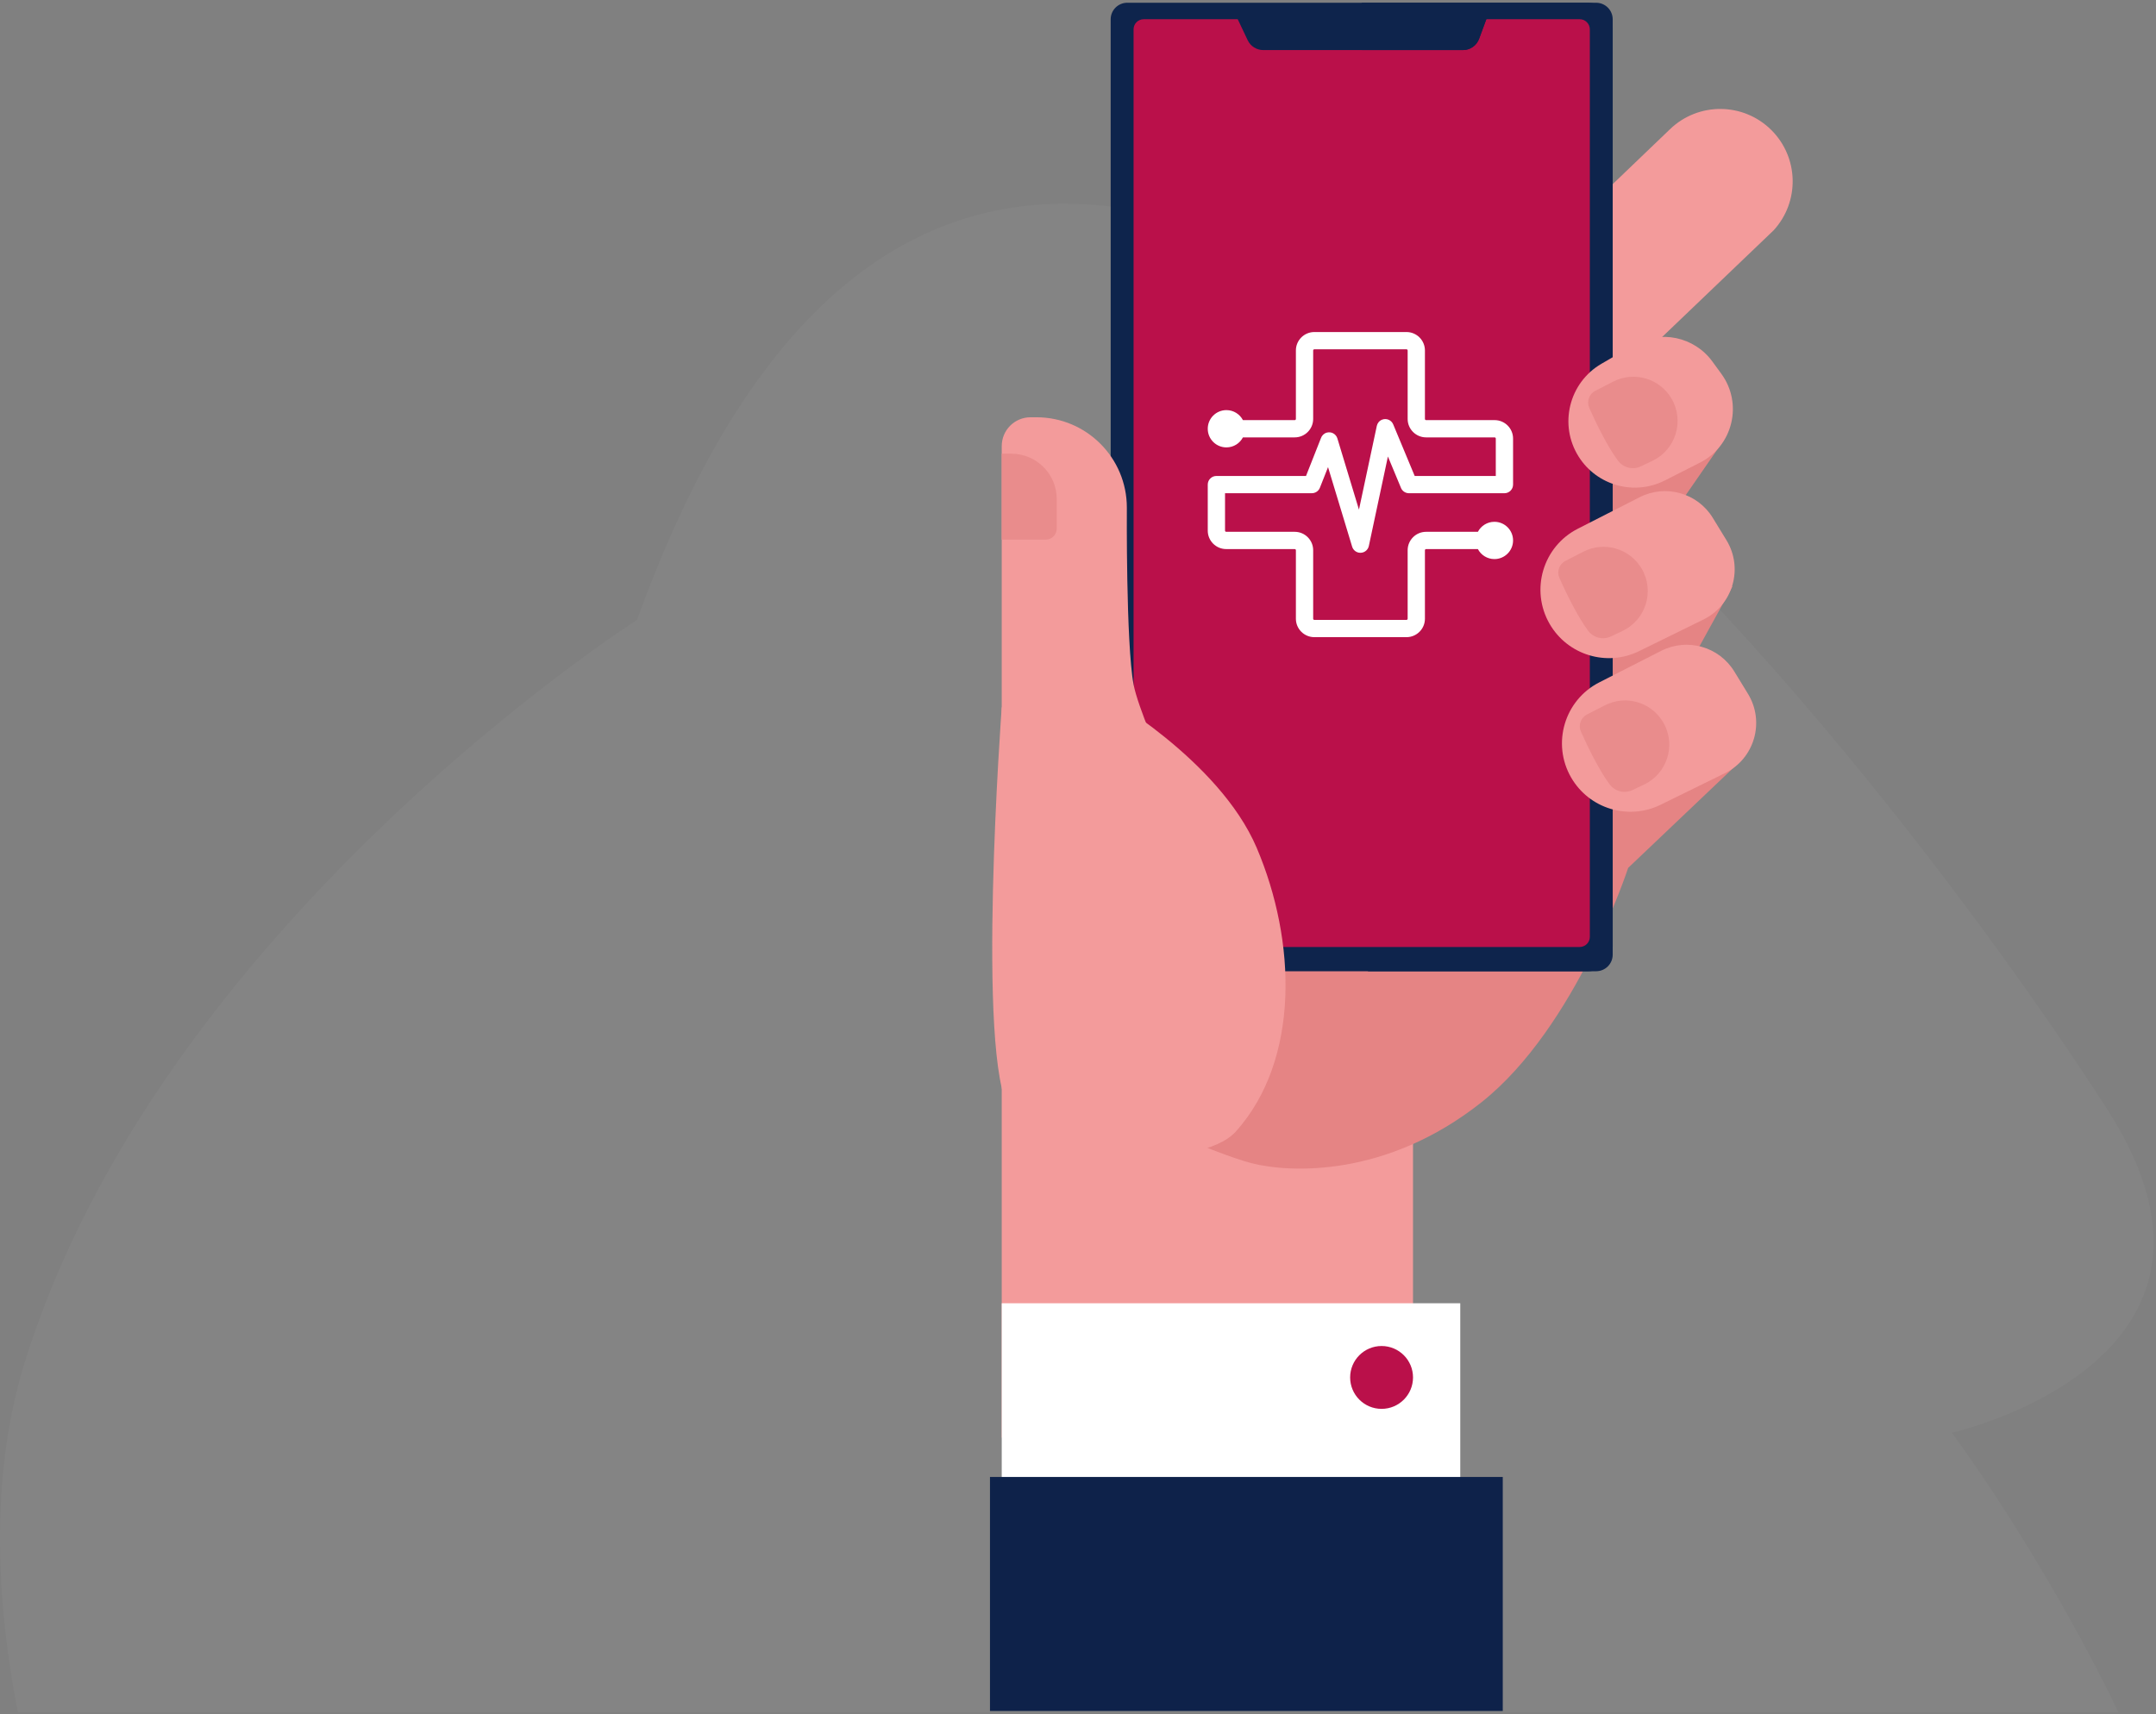<?xml version="1.0" encoding="UTF-8"?>
<svg width="557px" height="443px" viewBox="0 0 557 443" version="1.1" xmlns="http://www.w3.org/2000/svg" xmlns:xlink="http://www.w3.org/1999/xlink">
    <rect x="0" y="0" width="557" height="443" fill="#808080" stroke="none"/>
    <!-- Generator: Sketch 57.1 (83088) - https://sketch.com -->
    <title>app</title>
    <desc>Created with Sketch.</desc>
    <g id="Our-Team" stroke="none" stroke-width="1" fill="none" fill-rule="evenodd">
        <g transform="translate(-61, -1702)" id="Hero-+-BG">
            <g transform="translate(-4.32, 0)">
                <g id="Try-the-only-community-health-platform-developed-by-community-health-experts." transform="translate(63.458, 1701.64)">
                    <g id="app" transform="translate(1.054, 0.36)">
                        <path d="M165.371,160.185 C265.602,-117.241 503.967,222.053 545.451,287.019 C586.936,351.986 505.079,370.25 505.079,370.25 C505.079,370.25 527.933,400.766 548.137,442.479 L5.415,442.479 C-0.972,409.902 -0.98,378.548 7.041,352.514 C42.061,238.855 165.371,160.185 165.371,160.185 Z" id="Path" fill="#FFFFFF" opacity="0.035"></path>
                        <polygon id="Fill-1" fill="#F39B9B" points="365.86 293.115 365.86 371.519 259.605 371.519 259.605 262.327"></polygon>
                        <path d="M404.337,60.151 L432.282,33.361 C439.614,26.331 451.216,26.435 458.422,33.595 C465.549,40.677 465.811,52.127 459.013,59.528 L407.902,108.44 L404.337,60.151 Z" id="Fill-2" fill="#F39B9B"></path>
                        <polygon id="Fill-4" fill="#E58484" points="446.125 113.772 432.063 134.093 407.902 139.607 407.902 106.533"></polygon>
                        <polygon id="Fill-6" fill="#E58484" points="448.415 151.494 436.836 172.502 406.888 185.869 401.472 153.116"></polygon>
                        <path d="M450.633,196.512 L421.439,224.278 C421.439,224.278 408.072,265.394 383.537,284.853 C359.002,304.311 334.129,303.127 324.147,300.588 C314.164,298.05 286.414,285.36 286.414,285.36 L323.809,197.882 L450.633,196.512 Z" id="Fill-8" fill="#E58484"></path>
                        <path d="M413.161,250.985 L292.036,250.985 C289.669,250.985 287.75,249.066 287.75,246.699 L287.75,4.995 C287.75,2.628 289.669,0.709 292.036,0.709 L413.161,0.709 C415.529,0.709 417.447,2.628 417.447,4.995 L417.447,246.699 C417.447,249.066 415.529,250.985 413.161,250.985" id="Fill-10" fill="#0E244C"></path>
                        <path d="M411.049,250.985 L354.225,250.985 L352.598,0.709 L411.049,0.709 C414.582,0.709 417.448,3.574 417.448,7.108 L417.448,244.586 C417.448,248.121 414.582,250.985 411.049,250.985" id="Fill-12" fill="#0E244C"></path>
                        <path d="M408.916,244.717 L296.286,244.717 C294.836,244.717 293.662,243.543 293.662,242.095 L293.662,7.588 C293.662,6.14 294.836,4.965 296.286,4.965 L408.916,4.965 C410.365,4.965 411.538,6.14 411.538,7.588 L411.538,242.095 C411.538,243.543 410.365,244.717 408.916,244.717" id="Fill-14" fill="#BA104A"></path>
                        <path d="M321.918,108.566 L335.299,108.566 C335.38,108.566 335.456,108.532 335.511,108.476 C335.566,108.422 335.6,108.347 335.6,108.266 L335.6,90.565 C335.6,89.253 336.134,88.061 336.997,87.199 C337.859,86.339 339.051,85.803 340.364,85.803 L364.172,85.803 C365.486,85.803 366.676,86.339 367.539,87.199 C368.401,88.061 368.936,89.253 368.936,90.565 L368.936,108.266 C368.936,108.347 368.97,108.422 369.024,108.476 C369.08,108.532 369.155,108.566 369.237,108.566 L386.944,108.566 C388.256,108.566 389.448,109.101 390.31,109.963 C391.171,110.825 391.707,112.015 391.707,113.328 L391.707,125.227 C391.707,126.46 390.708,127.459 389.475,127.459 L364.807,127.459 C363.829,127.459 362.997,126.828 362.696,125.95 L359.374,117.97 L354.446,141.088 C354.192,142.292 353.009,143.059 351.807,142.805 C350.983,142.63 350.363,142.022 350.136,141.27 L350.133,141.272 L343.905,120.715 L341.802,126.038 C341.459,126.917 340.618,127.454 339.729,127.454 L339.729,127.459 L317.293,127.459 L317.293,137.128 C317.293,137.209 317.327,137.285 317.382,137.339 C317.437,137.395 317.512,137.429 317.594,137.429 L335.299,137.429 C336.613,137.429 337.805,137.963 338.666,138.825 C339.528,139.687 340.064,140.877 340.064,142.191 L340.064,159.89 C340.064,159.973 340.097,160.047 340.153,160.102 C340.207,160.156 340.282,160.191 340.364,160.191 L364.172,160.191 C364.253,160.191 364.329,160.156 364.384,160.102 C364.438,160.047 364.473,159.973 364.473,159.89 L364.473,142.191 C364.473,140.877 365.007,139.687 365.87,138.825 C366.732,137.963 367.924,137.429 369.237,137.429 L382.618,137.429 C383.423,135.891 385.032,134.843 386.888,134.843 C389.549,134.843 391.707,136.999 391.707,139.659 C391.707,142.319 389.549,144.475 386.888,144.475 C385.032,144.475 383.423,143.426 382.618,141.89 L369.237,141.89 C369.155,141.89 369.08,141.923 369.024,141.979 C368.97,142.034 368.936,142.11 368.936,142.191 L368.936,159.89 C368.936,161.204 368.401,162.394 367.539,163.256 C366.676,164.118 365.486,164.652 364.172,164.652 L340.364,164.652 C339.051,164.652 337.859,164.118 336.997,163.256 C336.134,162.394 335.6,161.204 335.6,159.89 L335.6,142.191 C335.6,142.11 335.566,142.034 335.511,141.979 C335.456,141.923 335.38,141.89 335.299,141.89 L317.594,141.89 C316.28,141.89 315.088,141.356 314.227,140.494 C313.365,139.632 312.83,138.44 312.83,137.128 L312.83,125.227 C312.83,123.997 313.828,122.998 315.061,122.998 L338.214,122.998 L342.064,113.245 C342.286,112.579 342.815,112.027 343.539,111.809 C344.718,111.452 345.962,112.12 346.319,113.298 L351.894,131.697 L356.505,110.057 C356.653,109.365 357.127,108.754 357.83,108.463 C358.966,107.992 360.269,108.53 360.741,109.665 L366.291,122.998 L387.243,122.998 L387.243,113.328 C387.243,113.247 387.21,113.172 387.154,113.116 C387.099,113.062 387.025,113.027 386.944,113.027 L369.237,113.027 C367.924,113.027 366.732,112.493 365.87,111.631 C365.007,110.769 364.473,109.579 364.473,108.266 L364.473,90.565 C364.473,90.484 364.438,90.408 364.384,90.354 C364.329,90.299 364.253,90.265 364.172,90.265 L340.364,90.265 C340.282,90.265 340.207,90.299 340.153,90.354 C340.097,90.408 340.064,90.484 340.064,90.565 L340.064,108.266 C340.064,109.579 339.528,110.769 338.666,111.631 C337.805,112.493 336.613,113.027 335.299,113.027 L321.918,113.027 C321.114,114.563 319.504,115.614 317.648,115.614 C314.987,115.614 312.83,113.456 312.83,110.796 C312.83,108.138 314.987,105.98 317.648,105.98 C319.504,105.98 321.114,107.03 321.918,108.566" id="Fill-17" fill="#FFFFFF"></path>
                        <path d="M319.794,3.318 L323.146,10.394 C323.883,11.951 325.452,12.943 327.175,12.943 L378.748,12.943 C380.615,12.943 382.286,11.779 382.931,10.027 L385.403,3.318 L319.794,3.318 Z" id="Fill-18" fill="#0E244C"></path>
                        <path d="M352.678,12.943 L378.747,12.943 C380.616,12.943 382.286,11.779 382.931,10.026 L385.403,3.318 L352.599,3.318 L352.678,12.943 Z" id="Fill-20" fill="#0E244C"></path>
                        <path d="M300.885,196.512 L259.605,200.539 L259.605,115.275 C259.605,111.163 262.938,107.83 267.049,107.83 L268.578,107.83 C281.474,107.83 291.928,118.284 291.928,131.18 C291.928,131.18 291.681,166.212 293.665,176.879 C294.731,182.603 300.885,196.512 300.885,196.512" id="Fill-22" fill="#F39B9B"></path>
                        <path d="M285.534,179.226 C285.534,179.226 315.735,196.238 325.467,219.069 C335.708,243.095 336.716,273.72 320.156,292.332 C310.754,302.901 270.616,299.996 261.735,286.854 C252.856,273.711 259.605,182.778 259.605,182.778 L285.534,179.226 Z" id="Fill-24" fill="#F39B9B"></path>
                        <path d="M414.555,93.994 L422.909,89.147 C429.768,85.169 438.523,87.011 443.195,93.416 L445.516,96.598 C451.137,104.304 448.525,115.211 440.022,119.533 L430.949,124.145 C423.062,128.155 413.419,125.513 408.678,118.042 C403.452,109.811 406.124,98.886 414.555,93.994" id="Fill-27" fill="#F39B9B"></path>
                        <path d="M408.44,136.627 L424.412,128.489 C431.138,125.063 439.369,127.386 443.308,133.826 L446.832,139.585 C451.274,146.847 448.513,156.356 440.871,160.108 L424.264,168.261 C415.912,172.362 405.811,169.29 401.156,161.233 C396.085,152.459 399.411,141.227 408.44,136.627" id="Fill-29" fill="#F39B9B"></path>
                        <path d="M413.998,176.328 L429.971,168.189 C436.696,164.762 444.927,167.087 448.866,173.525 L452.39,179.286 C456.834,186.548 454.072,196.056 446.43,199.808 L429.823,207.962 C421.47,212.063 411.369,208.991 406.714,200.934 C401.644,192.16 404.969,180.928 413.998,176.328" id="Fill-31" fill="#F39B9B"></path>
                        <path d="M259.605,139.444 L270.971,139.444 C272.541,139.444 273.813,138.172 273.813,136.602 L273.813,128.965 C273.813,122.492 268.564,117.243 262.091,117.243 L259.605,117.243 L259.605,139.444 Z" id="Fill-33" fill="#E98C8C"></path>
                        <path d="M411.397,105.436 C413.049,109.116 416.028,115.343 418.826,119.065 C420.195,120.885 422.646,121.497 424.704,120.519 L427.692,119.099 C433.714,116.237 436.016,108.847 432.683,103.071 C429.639,97.796 422.993,95.837 417.573,98.617 L412.963,100.983 C411.338,101.817 410.649,103.768 411.397,105.436" id="Fill-35" fill="#E98C8C"></path>
                        <path d="M403.687,149.384 C405.339,153.064 408.318,159.291 411.117,163.013 C412.486,164.833 414.937,165.445 416.994,164.467 L419.983,163.047 C426.005,160.184 428.306,152.795 424.974,147.02 C421.929,141.744 415.283,139.785 409.863,142.565 L405.254,144.931 C403.629,145.765 402.939,147.716 403.687,149.384" id="Fill-37" fill="#E98C8C"></path>
                        <path d="M409.245,189.084 C410.897,192.764 413.877,198.991 416.675,202.713 C418.044,204.533 420.496,205.145 422.553,204.167 L425.542,202.747 C431.563,199.885 433.865,192.495 430.533,186.721 C427.487,181.445 420.841,179.485 415.423,182.266 L410.813,184.632 C409.187,185.465 408.498,187.417 409.245,189.084" id="Fill-39" fill="#E98C8C"></path>
                        <polygon id="Fill-41" fill="#FFFFFF" points="259.605 404.683 378.065 404.683 378.065 336.786 259.605 336.786"></polygon>
                        <polygon id="Fill-43" fill="#0E224A" points="256.566 442.152 389.046 442.152 389.046 381.672 256.566 381.672"></polygon>
                        <path d="M365.86,355.952 C365.86,360.438 362.222,364.074 357.738,364.074 C353.252,364.074 349.616,360.438 349.616,355.952 C349.616,351.467 353.252,347.831 357.738,347.831 C362.222,347.831 365.86,351.467 365.86,355.952" id="Fill-44" fill="#BA104A"></path>
                    </g>
                </g>
            </g>
        </g>
    </g>
</svg>